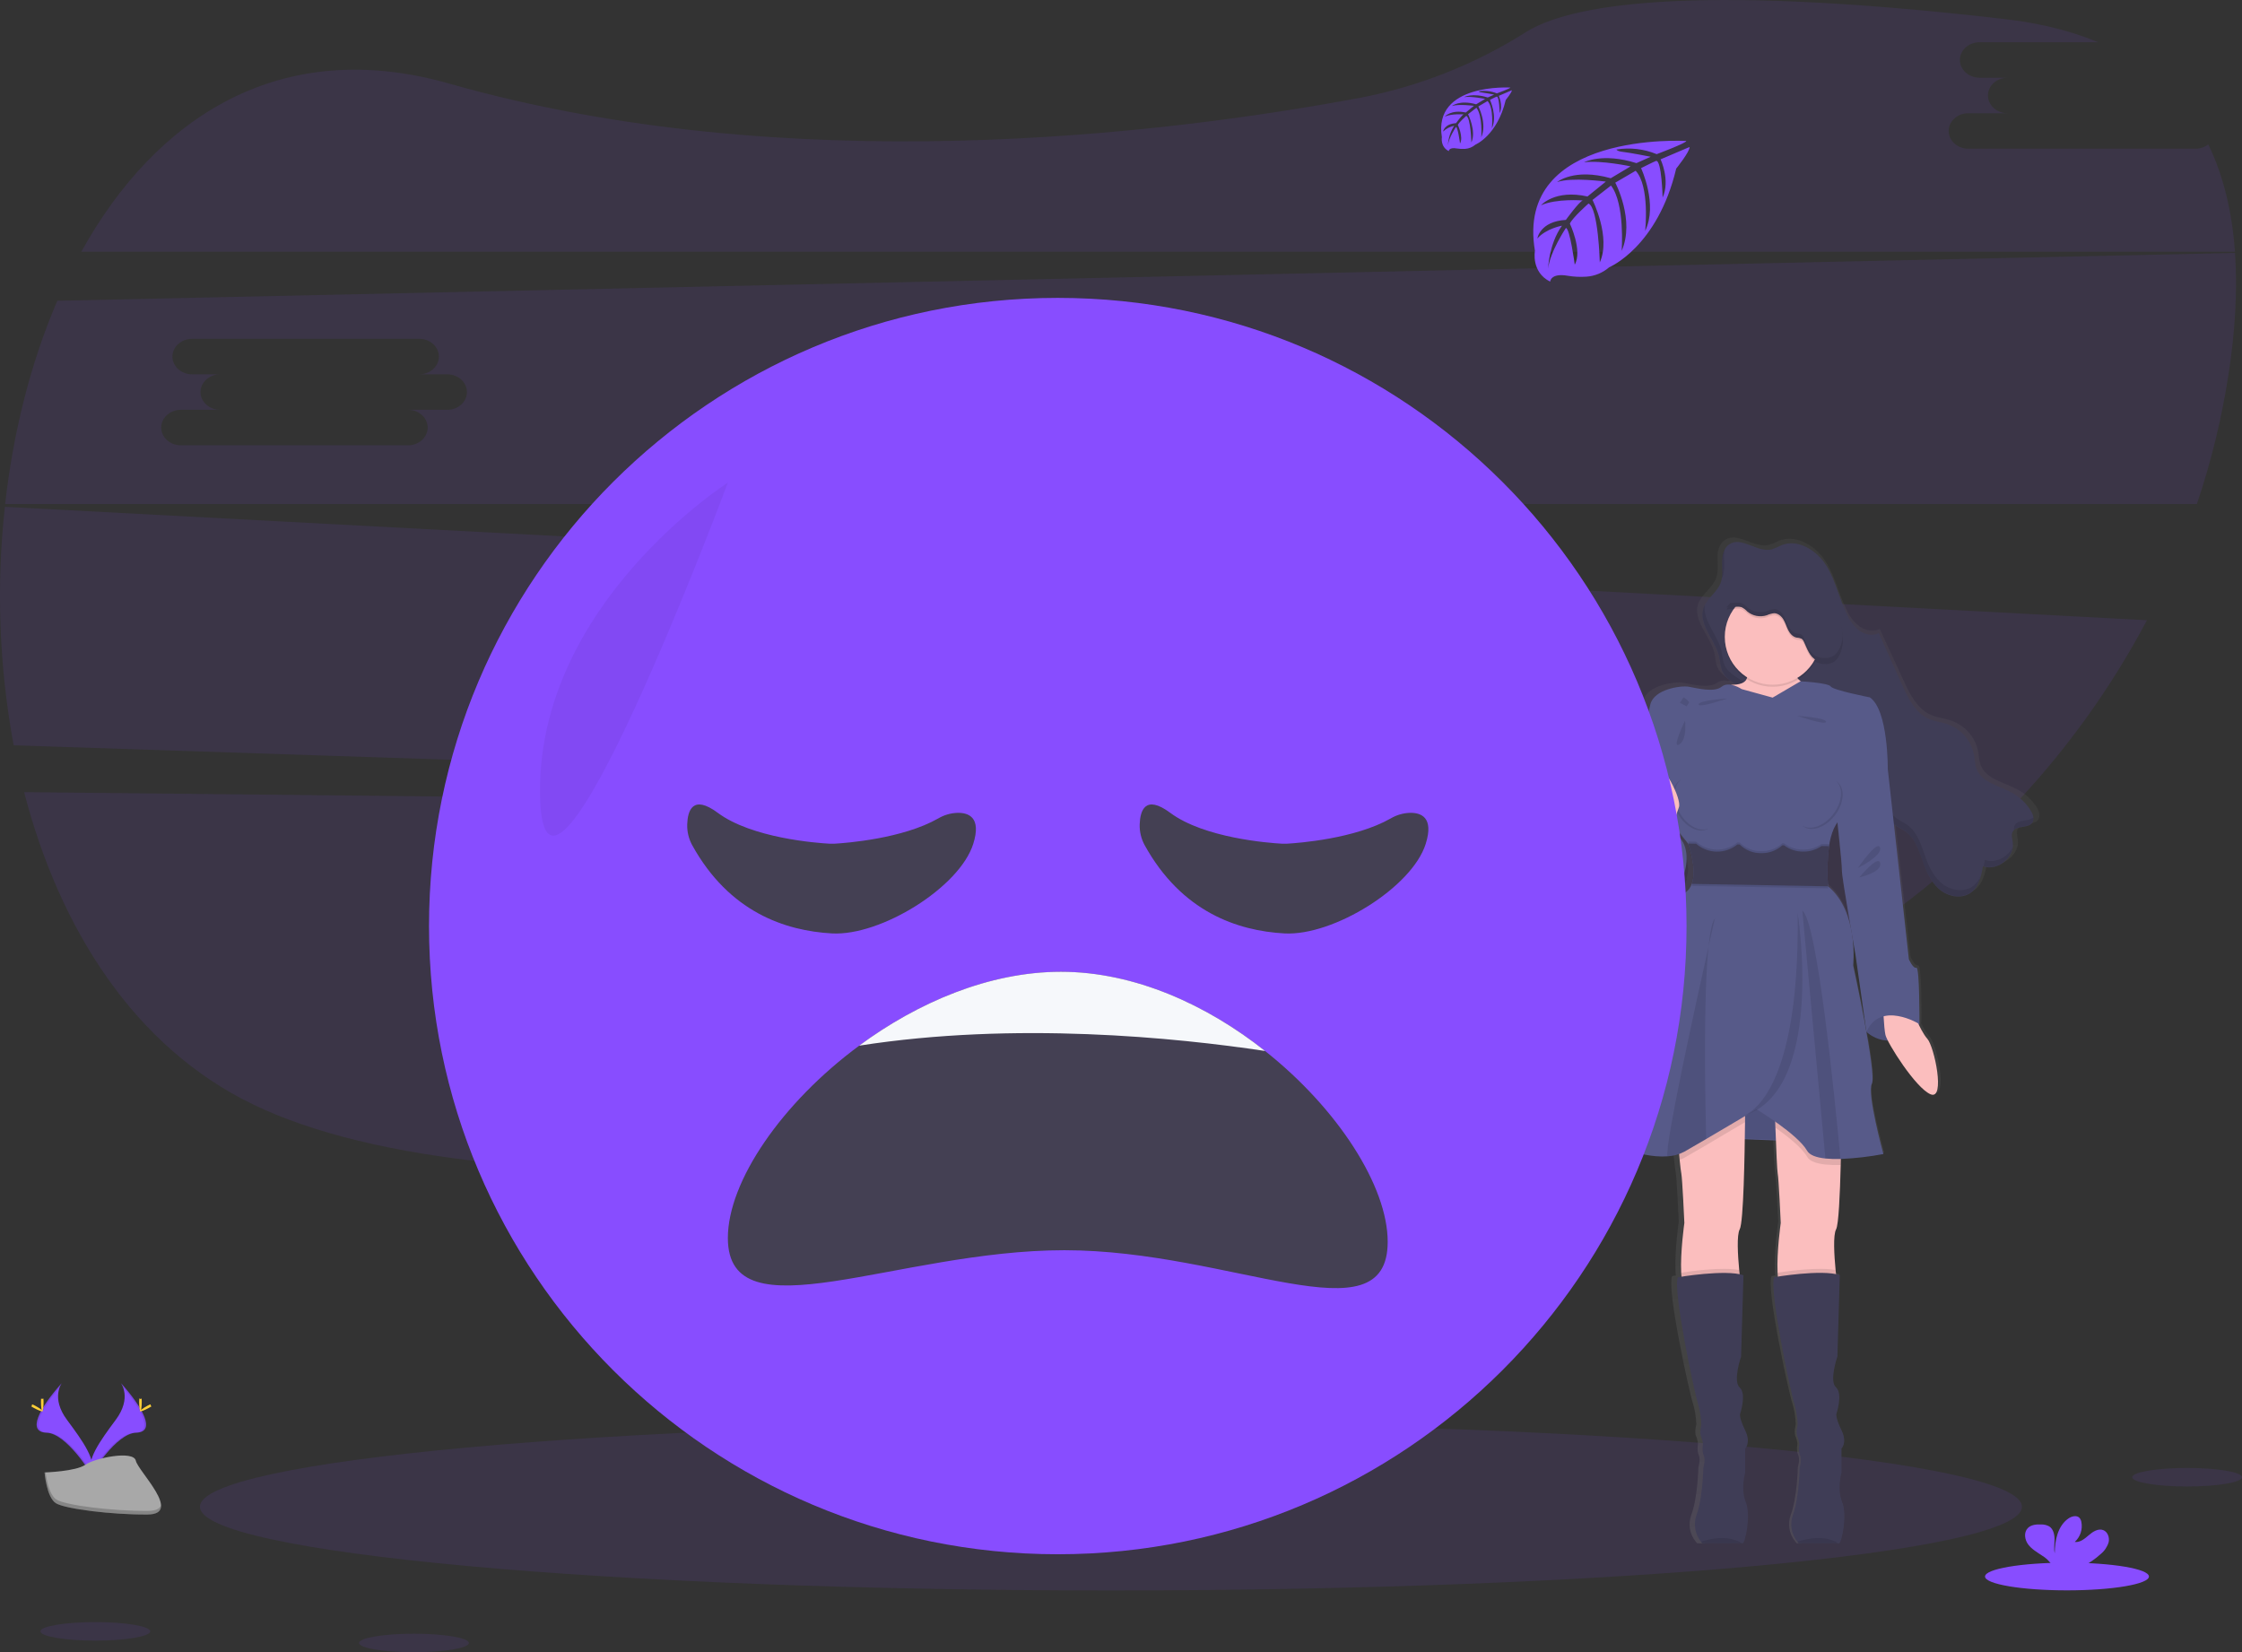 <svg width="821" height="605" viewBox="0 0 821 605" fill="none" xmlns="http://www.w3.org/2000/svg">
<rect x="0" y="0" width="821" height="605" fill="#333333" stroke="none"/>
<g clip-path="url(#clip0_1601_2093)">
<path opacity="0.1" d="M8.837 290.06C21.801 340.113 49.222 383.381 92.555 404.355C182.639 447.944 385.803 425.463 537.432 399.658C615.866 386.311 684.806 349.478 734.886 297.642L8.837 290.06Z" fill="#884DFF"/>
<path opacity="0.1" d="M803.968 54.453H720.773C716.824 54.453 713.585 51.53 713.585 47.958C713.585 44.387 716.824 41.456 720.773 41.456H735.162C731.207 41.456 727.975 38.534 727.975 34.955C727.975 31.376 731.207 28.46 735.162 28.46H724.892C720.937 28.46 717.698 25.538 717.698 21.959C717.698 18.38 720.937 15.464 724.892 15.464H768.315C758.68 11.416 747.417 8.538 734.438 7.024C616.03 -6.718 573.757 2.371 558.845 11.714C540.257 23.504 519.61 31.685 497.987 35.827C424.934 49.449 288.315 65.838 164.488 30.608C102.944 13.063 57.2 42.672 29.787 92.166H818.418C817.388 77.783 814.305 64.496 808.648 52.872C807.308 53.905 805.661 54.462 803.968 54.453Z" fill="#884DFF"/>
<path opacity="0.1" d="M1.784 185.584C-1.412 214.694 -0.325 244.115 5.008 272.91L735.446 297.061C755.553 276.228 772.636 252.68 786.198 227.107L1.784 185.584ZM290.681 247.88H276.299C280.254 247.88 283.494 250.81 283.494 254.382C283.494 257.953 280.254 260.876 276.299 260.876H193.103C189.155 260.876 185.916 257.953 185.916 254.382C185.916 250.81 189.155 247.88 193.103 247.88H207.493C203.537 247.88 200.305 244.957 200.305 241.386C200.305 237.814 203.537 234.884 207.493 234.884H197.216C193.26 234.884 190.021 231.961 190.021 228.39C190.021 224.818 193.26 221.888 197.216 221.888H280.411C284.367 221.888 287.599 224.811 287.599 228.39C287.599 231.969 284.367 234.884 280.411 234.884H290.681C294.637 234.884 297.868 237.807 297.868 241.386C297.868 244.965 294.637 247.88 290.681 247.88Z" fill="#884DFF"/>
<path opacity="0.1" d="M818.447 92.613L20.987 110.135C11.285 132.675 4.851 158.16 1.888 184.57H804.476C809.699 169.118 813.574 153.245 816.059 137.126C818.455 121.61 819.41 106.601 818.447 92.613ZM163.801 150.062H149.419C153.375 150.062 156.614 152.993 156.614 156.564C156.614 160.136 153.375 163.066 149.419 163.066H66.224C62.275 163.066 59.036 160.136 59.036 156.564C59.036 152.993 62.275 150.062 66.224 150.062H80.613C76.658 150.062 73.426 147.14 73.426 143.568C73.426 139.997 76.658 137.066 80.613 137.066H70.336C66.38 137.066 63.141 134.144 63.141 130.572C63.141 127.001 66.38 124.07 70.336 124.07H153.532C157.487 124.07 160.719 126.993 160.719 130.572C160.719 134.151 157.487 137.066 153.532 137.066H163.801C167.757 137.066 170.989 139.997 170.989 143.568C170.989 147.14 167.757 150.062 163.801 150.062Z" fill="#884DFF"/>
<path opacity="0.1" d="M406.821 582.385C591.065 582.385 740.424 568.659 740.424 551.726C740.424 534.793 591.065 521.066 406.821 521.066C222.576 521.066 73.217 534.793 73.217 551.726C73.217 568.659 222.576 582.385 406.821 582.385Z" fill="#884DFF"/>
<path d="M746.828 298.485C746.824 298.433 746.824 298.381 746.828 298.328C746.828 298.246 746.828 298.172 746.828 298.097C746.678 297.243 746.356 296.429 745.88 295.704C744.172 292.973 741.793 290.724 738.969 289.172C734.043 286.473 727.273 285.317 725.303 280.165C724.698 278.57 724.683 276.832 724.385 275.162C723.863 272.56 722.664 270.141 720.91 268.147C719.156 266.154 716.908 264.657 714.391 263.806C712.048 263.023 709.518 262.807 707.241 261.838C702.151 259.676 699.464 254.345 697.188 249.416C694.242 243.053 691.297 236.688 688.351 230.321C686.112 231.447 683.216 230.917 681.119 229.508C679.098 228.005 677.489 226.018 676.439 223.73C673.402 217.839 672.096 211.166 668.528 205.559C664.961 199.952 657.833 195.523 651.534 197.961C650.304 198.575 649.032 199.101 647.727 199.534C642.331 200.794 636.36 194.636 631.741 197.626C630.973 198.117 630.348 198.801 629.927 199.609C629.923 199.559 629.923 199.509 629.927 199.46C629.326 200.673 628.99 201.999 628.942 203.352C628.942 203.628 628.942 203.896 628.942 204.157C628.942 204.202 628.942 204.247 628.942 204.291C628.942 205.365 629.009 206.454 629.024 207.542C629.04 208.456 628.971 209.37 628.815 210.271V210.197C628.727 210.704 628.598 211.203 628.427 211.688C627.225 214.909 623.896 217.019 622.337 220.046V219.897C622.161 220.226 622.009 220.568 621.881 220.919C621.604 221.712 621.46 222.546 621.456 223.387C621.321 229.076 627.359 234.429 628.061 240.536C628.561 244.86 629.554 246.247 633.233 248.693L634.039 249.23C633.718 249.23 633.39 249.274 633.024 249.282C632.881 249.284 632.739 249.299 632.599 249.327C631.95 249.148 631.269 249.116 630.605 249.232C629.942 249.348 629.313 249.609 628.763 249.998C625.941 252.234 619.269 250.512 616.306 249.998C613.343 249.483 603.193 250.87 601.775 256.492C600.357 262.114 597.923 273.716 597.923 273.716C597.923 273.716 597.923 281.075 597.02 282.447C596.986 282.543 596.986 282.649 597.02 282.745C597.02 284.81 597.095 297.225 595.095 300.424C594.602 301.169 594.639 302.817 595.005 304.845C592.9 307.552 590.923 310.713 591.273 312.786C591.915 317.028 600.528 330.368 612.873 323.225C612.873 323.225 619.896 310.392 611.059 303.57L611.44 302.079C614.112 305.36 616.09 307.716 616.09 307.716C616.09 307.716 616.194 307.992 616.358 308.461H616.09C617.243 311.597 617.942 314.881 618.164 318.214C618.131 319.436 617.909 320.646 617.508 321.8H617.739C617.672 322.054 617.597 322.307 617.508 322.546C617.074 323.805 616.264 324.901 615.186 325.685C609.014 330.054 601.946 361.258 601.946 361.258C601.946 361.258 587.945 411.699 585.146 414.57C582.832 416.926 597.371 423.562 608.283 422.772C609.806 422.681 611.311 422.395 612.761 421.922C612.828 422.667 612.903 423.413 612.977 424.091C613.209 426.328 613.447 428.401 613.597 429.05C613.985 430.675 614.754 447.273 614.754 447.273C614.754 447.273 613.179 458.054 613.559 465.555C613.559 466.07 613.627 466.562 613.671 467.046L612.313 467.255C610.253 471.878 618.739 510.449 619.896 513.692C620.662 516.248 621.094 518.892 621.18 521.558C621.18 521.558 620.433 524.302 621.053 525.801C621.439 526.717 621.69 527.684 621.799 528.671C621.799 528.671 621.292 531.162 622.06 532.787C622.829 534.413 621.933 537.261 621.933 537.261C621.933 537.261 621.68 548.497 619.366 554.611C618.736 556.257 618.553 558.039 618.834 559.778C619.116 561.517 619.853 563.151 620.971 564.513C621.132 564.726 621.306 564.927 621.493 565.117C621.493 565.117 634.256 565.222 636.502 565.117H636.793C637.696 564.99 640.01 554.88 637.95 550.011C635.89 545.142 637.696 539.147 637.696 539.147V530.289C637.696 530.289 640.01 528.157 637.696 523.579C635.383 519.001 635.763 517.614 635.763 517.614C635.763 517.614 638.338 510.247 635.636 507.876C632.935 505.505 636.151 496.513 636.151 496.513L637.062 466.539C636.585 466.384 636.099 466.26 635.607 466.166C635.554 465.674 635.502 465.167 635.45 464.631C634.92 459.202 634.465 451.821 635.644 449.718C636.823 447.616 637.39 429.259 637.577 416.501L649.339 416.948C649.586 422.913 649.847 428.356 650.011 429.05C650.399 430.675 651.175 447.273 651.175 447.273C651.175 447.273 649.593 458.054 649.974 465.555C649.974 466.07 650.041 466.562 650.086 467.046L648.727 467.255C646.668 471.878 655.154 510.449 656.31 513.692C657.077 516.248 657.511 518.892 657.602 521.558C657.602 521.558 656.855 524.302 657.467 525.801C657.853 526.717 658.104 527.684 658.214 528.671C658.214 528.671 657.706 531.162 658.475 532.787C659.244 534.413 658.348 537.261 658.348 537.261C658.348 537.261 658.094 548.497 655.78 554.611C655.16 556.259 654.987 558.041 655.278 559.777C655.569 561.514 656.314 563.142 657.437 564.498C657.598 564.711 657.773 564.912 657.96 565.102C657.96 565.102 670.722 565.207 672.969 565.102H673.26C674.163 564.975 676.477 554.865 674.417 549.996C672.357 545.127 674.163 539.132 674.163 539.132V530.289C674.163 530.289 676.477 528.157 674.163 523.579C671.849 519.001 672.23 517.614 672.23 517.614C672.23 517.614 674.805 510.247 672.103 507.876C669.401 505.505 672.618 496.513 672.618 496.513L673.544 466.539C673.055 466.382 672.556 466.257 672.051 466.166C671.999 465.674 671.946 465.167 671.894 464.631C671.364 459.202 670.909 451.821 672.088 449.718C673.036 447.996 673.581 436.901 673.827 426.067C673.827 425.322 673.827 424.576 673.887 423.83C679.291 423.606 684.673 423.003 689.993 422.026C689.993 422.026 683.701 399.799 685.627 396.183C686.455 394.625 685.261 386.326 683.627 377.386C685.906 379.229 688.74 380.253 691.672 380.294C694.486 385.7 703.047 398.137 707.868 400.053C713.526 402.29 709.279 382.456 706.585 379.586C705.31 378.018 704.236 376.297 703.39 374.463C703.465 374.374 703.547 374.299 703.621 374.217C703.696 374.135 703.756 353.116 702.465 353.497C701.173 353.877 699.636 350.372 699.636 350.372L695.65 315.425L693.979 300.796C695.374 301.825 697.031 302.481 698.457 303.503C702.338 306.344 703.607 311.332 705.308 315.746C706.711 319.377 708.682 322.978 711.913 325.26C715.145 327.542 719.884 328.146 723.109 325.834C726.094 323.664 726.975 319.75 727.632 316.178C733.05 318.08 739.625 312.995 738.924 307.44C738.752 306.068 738.245 304.569 738.961 303.369C740.394 300.998 744.932 302.377 746.425 300.036C746.676 299.631 746.805 299.163 746.798 298.686C746.82 298.582 746.828 298.537 746.828 298.485ZM674.35 317.707C674.268 319.042 676.104 329.764 677.596 338.249C676.372 332.962 673.917 327.318 669.08 323.448C669.08 323.448 669.08 323.18 669.021 322.703H669.08C669.08 322.703 668.879 320.57 668.849 317.535C668.858 314.845 669.057 312.16 669.446 309.498V309.431H669.349C669.349 309.207 669.409 308.976 669.446 308.752C669.743 306.506 670.353 304.312 671.26 302.235C671.661 301.422 672.122 300.639 672.64 299.894C673.439 307.104 674.424 316.357 674.35 317.707ZM678.365 342.551C679.022 346.212 679.492 348.784 679.492 348.784L683.455 375.969V376.096C681.321 364.621 678.596 352.527 678.596 352.527C678.874 349.203 678.797 345.859 678.365 342.551Z" fill="url(#paint0_linear_1601_2093)"/>
<path d="M629.793 242.027C629.046 235.138 621.583 229.195 623.822 222.641C625.038 219.07 628.845 216.885 630.128 213.336C630.979 210.995 630.599 208.422 630.606 205.932C630.614 203.441 631.196 200.66 633.271 199.281C637.749 196.298 643.511 202.435 648.735 201.182C649.998 200.751 651.228 200.227 652.414 199.616C658.512 197.193 665.408 201.607 668.834 207.184C672.26 212.762 673.544 219.413 676.484 225.273C677.488 227.536 679.043 229.512 681.007 231.022C683.037 232.424 685.814 232.953 688.008 231.834L696.554 250.848C698.793 255.746 701.36 261.055 706.256 263.21C708.45 264.172 710.898 264.388 713.167 265.171C715.633 266.04 717.827 267.541 719.53 269.523C721.233 271.506 722.385 273.9 722.87 276.467C723.161 278.137 723.168 279.867 723.758 281.455C725.661 286.585 732.207 287.733 736.976 290.403C739.735 291.957 742.048 294.193 743.693 296.897C744.439 298.187 745.081 299.879 744.283 301.147C742.842 303.473 738.461 302.101 737.073 304.465C736.371 305.658 736.864 307.149 737.073 308.521C737.752 314.046 731.386 319.109 726.146 317.215C725.512 320.772 724.654 324.671 721.773 326.826C718.675 329.137 714.085 328.526 710.958 326.259C707.831 323.993 705.935 320.406 704.577 316.79C702.927 312.391 701.696 307.425 697.942 304.599C696.583 303.585 694.956 302.929 693.628 301.907C690.643 299.626 689.15 295.861 688.083 292.214C686.702 287.666 685.605 282.991 683.604 278.696C681.604 274.402 678.44 270.405 674.103 268.444C670.036 266.617 665.349 266.737 661.147 265.253C653.915 262.703 648.563 256.626 641.369 253.763C639.068 252.797 636.889 251.566 634.875 250.095C631.255 247.716 630.27 246.337 629.793 242.027Z" fill="#3F3D56"/>
<g opacity="0.1">
<path d="M630.464 211.874C630.618 211.583 630.753 211.281 630.867 210.972C631.711 208.631 631.338 206.059 631.345 203.568C631.345 202.738 631.422 201.909 631.576 201.093C630.888 202.566 630.553 204.18 630.599 205.805C630.591 207.811 630.83 209.913 630.464 211.874Z" fill="black"/>
<path d="M722.474 324.485C719.377 326.789 714.787 326.185 711.66 323.911C708.532 321.636 706.629 318.065 705.308 314.434C703.659 310.035 702.435 305.069 698.673 302.243C697.322 301.229 695.688 300.565 694.367 299.551C691.381 297.27 689.889 293.504 688.814 289.896C687.433 285.347 686.344 280.672 684.336 276.378C682.328 272.083 679.179 268.086 674.835 266.125C670.775 264.299 666.088 264.418 661.886 262.934C654.646 260.384 649.295 254.307 642.107 251.444C639.806 250.475 637.625 249.245 635.607 247.776C632.069 245.338 631.128 243.958 630.606 239.656C629.86 233.199 623.292 227.57 624.314 221.485C624.148 221.814 624.001 222.153 623.874 222.499C621.635 229.061 629.098 235.003 629.845 241.885C630.33 246.188 631.338 247.567 634.845 250.005C636.864 251.474 639.045 252.705 641.346 253.674C648.533 256.537 653.885 262.621 661.124 265.164C665.326 266.655 670.013 266.528 674.074 268.355C678.417 270.316 681.537 274.32 683.575 278.607C685.612 282.894 686.702 287.554 688.053 292.125C689.15 295.734 690.59 299.499 693.605 301.781C694.956 302.795 696.591 303.458 697.912 304.472C701.644 307.298 702.898 312.264 704.547 316.663C705.905 320.279 707.808 323.858 710.936 326.125C714.063 328.392 718.653 329.003 721.75 326.699C723.728 325.208 724.736 322.934 725.4 320.496C724.809 322.068 723.797 323.448 722.474 324.485Z" fill="black"/>
<path d="M737.812 302.124C737.526 302.659 737.402 303.265 737.454 303.869C739.14 302.206 742.947 303.183 744.275 301.043C744.584 300.514 744.705 299.897 744.619 299.291C742.887 300.931 739.081 299.954 737.812 302.124Z" fill="black"/>
<path d="M726.848 314.874C726.706 315.619 726.564 316.417 726.385 317.193C730.953 318.617 736.23 314.956 736.976 310.333C735.162 313.89 730.684 316.268 726.848 314.874Z" fill="black"/>
</g>
<path d="M639.435 245.613C639.435 245.613 641.921 250.624 634.584 250.728C627.248 250.832 639.309 283.267 639.309 283.267L651.504 298.775L666.677 290.574L667.55 267.952L668.67 254.285C668.67 254.285 654.489 249.684 657.102 243.6C659.714 237.516 639.435 245.613 639.435 245.613Z" fill="#FBBEBE"/>
<path d="M683.478 377.856C683.478 377.856 692.434 386.662 702.883 374.978L694.859 366.47H684.709L683.478 377.856Z" fill="#575A89"/>
<path opacity="0.1" d="M684.448 366.47L683.216 377.856C683.216 377.856 692.173 386.662 702.621 374.978" fill="black"/>
<path d="M699.517 368.021C699.517 368.021 703.121 377.468 705.734 380.324C708.346 383.179 712.451 402.938 706.98 400.701C701.509 398.464 691.06 381.815 690.433 378.959C689.807 376.103 689.568 368.021 689.568 368.021H699.517Z" fill="#FBBEBE"/>
<path d="M621.277 416.486L669.536 418.35L663.938 397.965L639.629 397.473L621.277 416.486Z" fill="#575A89"/>
<path opacity="0.1" d="M627.986 416.486L676.253 418.35L670.655 397.965L646.339 397.473L627.986 416.486Z" fill="black"/>
<path d="M637.069 450.136C635.928 452.261 636.368 459.613 636.883 465.048C637.211 468.508 637.57 471.17 637.57 471.17C637.57 471.17 619.53 476.762 616.799 471.915C616.104 470.685 615.761 468.53 615.642 466.003C615.269 458.546 616.799 447.802 616.799 447.802C616.799 447.802 616.052 431.279 615.679 429.661C615.53 429.013 615.298 426.955 615.075 424.725C614.746 421.415 614.433 417.731 614.433 417.731L639.062 404.683C639.062 404.683 639.062 407.129 639.017 410.894C638.883 422.72 638.488 447.526 637.069 450.136Z" fill="#FBBEBE"/>
<path opacity="0.1" d="M637.57 471.169C637.57 471.169 619.53 476.761 616.799 471.915C616.105 470.685 615.761 468.53 615.642 466.002C619.374 465.436 630.733 463.87 636.883 465.048C637.211 468.508 637.57 471.169 637.57 471.169Z" fill="black"/>
<path d="M638.189 565.117H637.905C635.733 565.199 623.389 565.117 623.389 565.117C623.208 564.928 623.039 564.729 622.881 564.52C621.79 563.156 621.07 561.533 620.789 559.809C620.508 558.086 620.676 556.318 621.277 554.678C623.516 548.587 623.762 537.402 623.762 537.402C623.762 537.402 624.635 534.547 623.889 532.929C623.143 531.311 623.635 528.828 623.635 528.828C623.521 527.846 623.269 526.885 622.889 525.972C622.269 524.481 623.016 521.744 623.016 521.744C622.93 519.093 622.512 516.463 621.769 513.916C620.65 510.687 612.44 472.288 614.433 467.687C614.433 467.687 631.845 464.705 638.443 466.942L637.569 496.766C637.569 496.766 634.457 505.714 637.069 508.077C639.682 510.441 637.196 517.77 637.196 517.77C637.196 517.77 636.823 519.135 639.062 523.735C641.301 528.336 639.062 530.446 639.062 530.446V539.266C639.062 539.266 637.323 545.231 639.308 550.078C641.294 554.924 639.062 564.96 638.189 565.117Z" fill="#3F3D56"/>
<path d="M672.364 450.136C671.222 452.261 671.663 459.613 672.178 465.048C672.506 468.508 672.864 471.17 672.864 471.17C672.864 471.17 654.825 476.762 652.094 471.915C651.399 470.685 651.056 468.53 650.937 466.002C650.564 458.546 652.094 447.802 652.094 447.802C652.094 447.802 651.347 431.279 650.974 429.661C650.772 428.789 650.422 420.468 650.146 413.004C649.914 406.637 649.728 400.88 649.728 400.88L674.357 404.683C674.357 404.683 674.357 415.502 674.051 426.619C673.782 437.401 673.282 448.451 672.364 450.136Z" fill="#FBBEBE"/>
<path opacity="0.1" d="M672.864 471.169C672.864 471.169 654.825 476.761 652.093 471.915C651.399 470.685 651.056 468.53 650.937 466.002C654.668 465.436 666.028 463.87 672.178 465.048C672.506 468.508 672.864 471.169 672.864 471.169Z" fill="black"/>
<path d="M673.484 565.117H673.2C671.028 565.199 658.684 565.117 658.684 565.117C658.503 564.928 658.334 564.729 658.176 564.521C657.085 563.156 656.365 561.533 656.084 559.809C655.803 558.086 655.971 556.319 656.572 554.678C658.811 548.557 659.035 537.373 659.035 537.373C659.035 537.373 659.908 534.517 659.161 532.899C658.415 531.281 658.908 528.798 658.908 528.798C658.793 527.816 658.542 526.855 658.161 525.942C657.542 524.451 658.288 521.715 658.288 521.715C658.203 519.063 657.784 516.433 657.042 513.886C655.922 510.657 647.712 472.258 649.705 467.658C649.705 467.658 667.118 464.675 673.715 466.912L672.842 496.737C672.842 496.737 669.73 505.684 672.342 508.048C674.954 510.411 672.469 517.741 672.469 517.741C672.469 517.741 672.096 519.105 674.335 523.705C676.574 528.306 674.335 530.416 674.335 530.416V539.237C674.335 539.237 672.596 545.202 674.581 550.048C676.566 554.895 674.357 564.96 673.484 565.117Z" fill="#3F3D56"/>
<path opacity="0.1" d="M649.138 251.474C658.825 251.474 666.677 243.629 666.677 233.952C666.677 224.275 658.825 216.43 649.138 216.43C639.451 216.43 631.599 224.275 631.599 233.952C631.599 243.629 639.451 251.474 649.138 251.474Z" fill="black"/>
<path d="M649.138 250.728C658.825 250.728 666.677 242.883 666.677 233.206C666.677 223.529 658.825 215.684 649.138 215.684C639.451 215.684 631.599 223.529 631.599 233.206C631.599 242.883 639.451 250.728 649.138 250.728Z" fill="#FBBEBE"/>
<path opacity="0.1" d="M614.433 417.731L639.062 404.683C639.062 404.683 639.062 407.129 639.017 410.894C635.42 413.041 629.994 416.27 624.777 419.32C621.941 420.982 619.172 422.593 616.799 423.942C616.247 424.241 615.67 424.491 615.075 424.688C614.746 421.415 614.433 417.731 614.433 417.731Z" fill="black"/>
<path opacity="0.1" d="M674.357 404.653C674.357 404.653 674.357 415.472 674.051 426.589H673.962C672.121 426.655 670.279 426.597 668.446 426.418C665.229 426.075 662.654 425.225 661.729 423.54C659.856 420.259 654.609 416.083 650.175 412.974C649.944 406.607 649.758 400.851 649.758 400.851L674.357 404.653Z" fill="black"/>
<path d="M669.775 309.893C669.15 314.746 669.03 319.651 669.416 324.529C680.731 333.849 678.619 353.481 678.619 353.481C678.619 353.481 687.329 393.252 685.463 396.854C683.597 400.455 689.687 422.578 689.687 422.578C684.496 423.56 679.24 424.163 673.962 424.382C672.121 424.447 670.279 424.39 668.446 424.21C665.229 423.867 662.654 423.017 661.729 421.332C658.251 415.248 643.197 406.174 643.197 406.174C643.197 406.174 633.659 411.885 624.777 417.082C621.941 418.745 619.172 420.356 616.799 421.705C614.872 422.726 612.744 423.309 610.567 423.413C600.006 424.196 585.937 417.589 588.176 415.248C590.915 412.385 604.476 362.183 604.476 362.183C604.476 362.183 611.313 331.113 617.284 326.766C618.331 325.976 619.112 324.886 619.523 323.642C621.568 317.968 618.15 308.871 618.15 308.871C618.15 308.871 598.871 285.138 599.737 283.766C600.603 282.394 600.61 275.072 600.61 275.072C600.61 275.072 602.976 263.515 604.342 257.923C605.708 252.331 615.537 250.959 618.396 251.459C621.254 251.958 627.718 253.696 630.449 251.459C633.181 249.222 637.793 252.331 637.793 252.331L649.123 255.448L659.311 249.483C659.311 249.483 669.521 250.005 670.394 251.369C671.267 252.734 684.702 255.351 684.702 255.351C691.538 259.944 691.292 281.82 691.292 281.82C691.292 281.82 674.872 296.106 671.514 303.443C670.644 305.504 670.059 307.674 669.775 309.893Z" fill="#575A89"/>
<path d="M687.575 278.793L691.307 281.775L695.165 316.447L699.017 351.244C699.017 351.244 700.509 354.726 701.756 354.354C703.002 353.981 702.875 374.977 702.875 374.977C702.875 374.977 688.59 366.201 683.47 377.855L679.485 349.753C679.485 349.753 674.38 321.047 674.506 318.81C674.633 316.573 671.894 292.341 671.894 292.341L687.575 278.793Z" fill="#575A89"/>
<path d="M602.491 280.411L599.752 283.766C599.752 283.766 600.006 298.179 597.886 301.661C595.767 305.143 603.738 325.521 606.723 324.276C609.708 323.031 616.425 291.223 616.425 290.85C616.425 290.477 602.491 280.411 602.491 280.411Z" fill="#575A89"/>
<path d="M602.245 300.916C602.245 300.916 593.535 309.736 594.154 313.964C594.774 318.191 603.111 331.471 615.052 324.335C615.052 324.335 626.128 303.525 602.245 300.916Z" fill="#575A89"/>
<path opacity="0.1" d="M637.905 565.139C635.734 565.221 623.389 565.139 623.389 565.139C623.208 564.951 623.039 564.751 622.881 564.543C626.038 563.469 632.86 561.859 637.905 565.139Z" fill="black"/>
<path opacity="0.1" d="M673.215 565.139C671.043 565.221 658.699 565.139 658.699 565.139C658.518 564.951 658.349 564.751 658.191 564.543C661.333 563.469 668.155 561.859 673.215 565.139Z" fill="black"/>
<path opacity="0.1" d="M625.658 346.577C623.755 364.815 624.382 401.007 624.777 417.083C621.941 418.745 619.172 420.356 616.799 421.705C614.872 422.726 612.744 423.309 610.567 423.413C609.775 418.551 620.732 368.618 625.658 346.577Z" fill="black"/>
<path opacity="0.1" d="M627.986 336.228C627.934 336.489 627.031 340.456 625.658 346.577C626.195 341.35 626.941 337.6 627.986 336.228Z" fill="black"/>
<path opacity="0.1" d="M658.288 334.259C658.288 334.259 668.864 400.619 637.547 408.821C637.54 408.791 659.214 405.503 658.288 334.259Z" fill="black"/>
<path opacity="0.1" d="M673.962 424.382C672.121 424.447 670.279 424.39 668.446 424.211L659.997 333.477C665.386 336.996 671.834 401.387 673.962 424.382Z" fill="black"/>
<path opacity="0.1" d="M636.077 222.902C636.637 222.857 637.201 222.915 637.741 223.073C638.533 223.468 639.247 224.003 639.846 224.654C640.819 225.467 641.983 226.019 643.228 226.261C644.473 226.502 645.759 226.424 646.966 226.033C647.817 225.653 648.72 225.402 649.645 225.288C651.071 225.288 652.302 226.332 653.041 227.525C653.78 228.718 654.161 230.134 654.795 231.409C655.43 232.684 656.445 233.892 657.84 234.205C658.51 234.231 659.168 234.383 659.781 234.653C660.157 234.958 660.445 235.356 660.617 235.808C661.781 238.321 662.707 241.289 665.192 242.519C666.106 242.942 667.103 243.159 668.11 243.153C669.135 243.228 670.162 243.043 671.096 242.616C672.014 242.103 672.774 241.347 673.29 240.431C674.842 237.866 675.021 234.69 674.656 231.715C674.2 227.962 672.862 224.37 670.752 221.232C668.529 218.058 665.503 215.53 661.982 213.907C658.461 212.284 654.573 211.624 650.713 211.994C649.365 212.145 648.031 212.394 646.72 212.739C641.973 214.007 637.316 216.378 634.435 220.352C633.738 221.344 632.973 222.286 632.144 223.17C633.45 223.044 634.763 222.932 636.077 222.902Z" fill="black"/>
<path d="M636.077 222.156C636.637 222.112 637.201 222.17 637.741 222.328C638.533 222.722 639.247 223.258 639.846 223.908C640.819 224.721 641.983 225.274 643.228 225.515C644.473 225.756 645.759 225.678 646.966 225.288C647.817 224.908 648.72 224.657 649.645 224.542C651.071 224.542 652.302 225.586 653.041 226.779C653.78 227.972 654.161 229.389 654.795 230.664C655.43 231.939 656.445 233.147 657.84 233.46C658.51 233.486 659.168 233.638 659.781 233.907C660.157 234.212 660.445 234.611 660.617 235.063C661.781 237.576 662.707 240.543 665.192 241.773C666.106 242.197 667.103 242.413 668.11 242.407C669.135 242.482 670.162 242.298 671.096 241.87C672.014 241.358 672.774 240.602 673.29 239.686C674.842 237.121 675.021 233.944 674.656 230.969C674.2 227.216 672.862 223.624 670.752 220.486C668.529 217.312 665.503 214.785 661.982 213.162C658.461 211.538 654.573 210.878 650.713 211.248C649.365 211.399 648.031 211.648 646.72 211.994C641.973 213.261 637.316 215.632 634.435 219.606C633.738 220.598 632.973 221.54 632.144 222.425C633.45 222.298 634.763 222.186 636.077 222.156Z" fill="#3F3D56"/>
<path opacity="0.1" d="M617.045 263.881C617.045 263.881 617.918 270.845 614.933 272.582C611.947 274.319 617.045 263.881 617.045 263.881Z" fill="black"/>
<path opacity="0.1" d="M680.358 317.819C680.358 317.819 687.448 307.38 688.448 310.363C689.448 313.345 680.358 317.819 680.358 317.819Z" fill="black"/>
<path opacity="0.1" d="M680.858 321.293C680.858 321.293 687.851 312.719 688.523 316.074C689.195 319.429 680.858 321.293 680.858 321.293Z" fill="black"/>
<path opacity="0.1" d="M660.318 311.086C657.782 311.122 655.307 310.308 653.288 308.774H652.676C650.581 310.686 647.832 311.719 644.996 311.66C643.521 311.694 642.055 311.429 640.686 310.88C639.317 310.332 638.074 309.511 637.032 308.469H636.219C634.07 310.217 631.371 311.149 628.6 311.098C625.829 311.048 623.166 310.018 621.083 308.193L618.164 308.141C618.164 308.141 621.583 317.237 619.538 322.911L669.416 323.799C669.03 318.92 669.15 314.016 669.775 309.162V309.095L667.035 309.043C665.065 310.408 662.716 311.122 660.318 311.086Z" fill="black"/>
<path opacity="0.1" d="M660.318 312.577C657.782 312.613 655.307 311.799 653.288 310.266H652.676C650.581 312.177 647.832 313.21 644.996 313.151C643.521 313.185 642.055 312.92 640.686 312.372C639.317 311.823 638.074 311.003 637.032 309.96H636.219C634.07 311.708 631.371 312.64 628.6 312.589C625.829 312.539 623.166 311.51 621.083 309.684L618.164 309.632C618.164 309.632 621.583 318.728 619.538 324.402L669.416 325.29C669.03 320.412 669.15 315.507 669.775 310.653V310.586L667.035 310.534C665.065 311.899 662.716 312.614 660.318 312.577Z" fill="black"/>
<path d="M660.318 311.831C657.782 311.867 655.307 311.054 653.288 309.52H652.676C650.581 311.431 647.832 312.464 644.996 312.406C643.521 312.44 642.055 312.174 640.686 311.626C639.317 311.077 638.074 310.257 637.032 309.214H636.219C634.07 310.963 631.371 311.894 628.6 311.844C625.829 311.793 623.166 310.764 621.083 308.938L618.164 308.886C618.164 308.886 621.583 317.983 619.538 323.657L669.416 324.544C669.03 319.666 669.15 314.761 669.775 309.908V309.841L667.035 309.788C665.065 311.154 662.716 311.868 660.318 311.831Z" fill="#3F3D56"/>
<path opacity="0.1" d="M658.102 262.114C658.102 262.114 668.603 262.785 668.67 264.276C668.737 265.767 658.102 262.114 658.102 262.114Z" fill="black"/>
<path opacity="0.1" d="M632.591 255.753C632.591 255.753 622.09 256.424 622.023 257.916C621.956 259.407 632.591 255.753 632.591 255.753Z" fill="black"/>
<path opacity="0.1" d="M672.723 286.242C672.618 286.167 672.514 286.108 672.409 286.041C675.096 288.456 674.648 293.735 671.349 298.09C668.05 302.444 663.042 304.256 659.997 302.302C660.094 302.384 660.176 302.474 660.281 302.556C663.266 304.837 668.491 303.048 671.939 298.544C675.387 294.041 675.723 288.531 672.723 286.242Z" fill="black"/>
<path opacity="0.1" d="M615.037 297.531C612.38 292.744 612.724 287.457 615.731 285.452C615.619 285.504 615.5 285.549 615.388 285.608C612.089 287.442 611.656 292.938 614.388 297.889C617.12 302.839 622.045 305.345 625.344 303.54C625.453 303.478 625.558 303.408 625.658 303.332C622.366 304.823 617.694 302.317 615.037 297.531Z" fill="black"/>
<path opacity="0.1" d="M618.59 257.163L617.627 258.654L615.172 257.349L616.463 255.366C617.317 255.769 618.05 256.388 618.59 257.163Z" fill="black"/>
<path d="M602.991 312.346C602.991 312.346 605.178 302.071 602.245 298.805C599.312 295.54 600.252 278.42 604.73 278.793C609.208 279.166 615.925 292.706 614.806 295.569C613.686 298.433 609.455 313.091 609.455 313.091L602.991 312.346Z" fill="#FBBEBE"/>
<path opacity="0.1" d="M673.215 238.217C672.699 239.133 671.94 239.889 671.021 240.401C670.087 240.829 669.06 241.013 668.036 240.938C667.028 240.944 666.032 240.728 665.117 240.304C662.632 239.067 661.707 236.099 660.542 233.594C660.395 233.142 660.133 232.736 659.781 232.416C659.176 232.141 658.526 231.982 657.863 231.946C656.467 231.633 655.46 230.417 654.818 229.15C654.176 227.882 653.795 226.481 653.064 225.265C652.332 224.05 651.093 222.984 649.668 223.028C648.74 223.151 647.836 223.415 646.988 223.811C645.781 224.198 644.495 224.274 643.25 224.032C642.005 223.789 640.842 223.236 639.868 222.424C639.269 221.774 638.556 221.238 637.764 220.844C637.224 220.686 636.66 220.628 636.099 220.672C635.241 220.672 634.39 220.754 633.532 220.821C633.107 221.378 632.651 221.911 632.166 222.417C633.472 222.305 634.786 222.193 636.099 222.163C636.66 222.119 637.224 222.177 637.764 222.335C638.556 222.729 639.269 223.265 639.868 223.916C640.842 224.728 642.005 225.281 643.25 225.523C644.495 225.766 645.781 225.69 646.988 225.302C647.836 224.906 648.74 224.642 649.668 224.52C651.093 224.52 652.325 225.563 653.064 226.756C653.803 227.949 654.183 229.366 654.818 230.641C655.452 231.916 656.467 233.124 657.863 233.437C658.526 233.473 659.176 233.632 659.781 233.907C660.157 234.212 660.445 234.611 660.617 235.063C661.781 237.575 662.707 240.543 665.192 241.773C666.106 242.196 667.103 242.413 668.11 242.407C669.135 242.482 670.162 242.297 671.096 241.87C672.014 241.357 672.774 240.602 673.29 239.685C674.449 237.578 674.967 235.179 674.783 232.781C674.726 234.696 674.187 236.565 673.215 238.217Z" fill="black"/>
<path d="M606.297 320.495C610.007 320.495 613.015 318.459 613.015 315.947C613.015 313.435 610.007 311.399 606.297 311.399C602.588 311.399 599.58 313.435 599.58 315.947C599.58 318.459 602.588 320.495 606.297 320.495Z" fill="#575A89"/>
<path d="M387.348 569.121C514.511 569.121 617.597 466.137 617.597 339.099C617.597 212.061 514.511 109.076 387.348 109.076C260.185 109.076 157.099 212.061 157.099 339.099C157.099 466.137 260.185 569.121 387.348 569.121Z" fill="#884DFF"/>
<path d="M508.16 454.691C508.16 491.003 451.019 457.793 389.759 457.793C328.499 457.793 266.537 489.631 266.537 453.319C266.537 432.614 286.285 403.818 314.616 382.903C335.962 367.141 362.174 355.853 388.505 355.853C415.583 355.853 442.108 368.073 463.267 384.85C489.971 406.003 508.16 434.426 508.16 454.691Z" fill="#444053"/>
<path d="M463.259 384.835C430.696 379.936 371.802 373.964 314.616 382.889C335.962 367.126 362.174 355.838 388.505 355.838C415.575 355.838 442.1 368.058 463.259 384.835Z" fill="#F6F8FB"/>
<path opacity="0.05" d="M266.537 176.726C266.537 176.726 197.178 221.023 197.745 290.313C198.313 359.603 266.537 176.726 266.537 176.726Z" fill="black"/>
<path d="M617.508 51.619C617.508 51.619 554.665 47.839 562.076 91.83C562.076 91.83 560.584 99.599 567.659 103.133C567.659 103.133 567.771 99.875 574.1 100.979C576.356 101.356 578.648 101.466 580.929 101.307C584.012 101.097 586.942 99.888 589.273 97.862C589.273 97.862 606.939 90.577 613.813 61.73C613.813 61.73 618.896 55.437 618.694 53.826L608.089 58.344C608.089 58.344 611.709 65.987 608.835 72.34C608.835 72.34 608.492 58.628 606.454 58.919C606.044 58.986 600.946 61.565 600.946 61.565C600.946 61.565 607.178 74.882 602.439 84.553C602.439 84.553 604.223 68.149 598.961 62.527L591.497 66.882C591.497 66.882 598.782 80.631 593.841 91.852C593.841 91.852 595.11 74.644 589.93 67.94L583.161 73.212C583.161 73.212 590.005 86.767 585.833 96.073C585.833 96.073 585.288 76.038 581.698 74.524C581.698 74.524 575.779 79.743 574.876 81.883C574.876 81.883 579.563 91.718 576.66 96.908C576.66 96.908 574.876 83.561 573.413 83.487C573.413 83.487 567.517 92.329 566.898 98.399C566.898 98.399 567.159 89.377 571.98 82.644C571.98 82.644 566.278 83.621 562.957 87.319C562.957 87.319 563.875 81.063 573.406 80.519C573.406 80.519 578.28 73.808 579.586 73.406C579.586 73.406 570.07 72.608 564.3 75.165C564.3 75.165 569.376 69.268 581.325 71.944L588.042 66.501C588.042 66.501 575.518 64.787 570.204 66.68C570.204 66.68 576.317 61.461 589.84 65.264L597.117 60.917C597.117 60.917 586.437 58.62 580.071 59.425C580.071 59.425 586.788 55.809 599.245 59.731L604.469 57.397C604.469 57.397 596.64 55.861 594.348 55.623C592.057 55.384 591.938 54.743 591.938 54.743C596.91 53.935 602.009 54.527 606.663 56.45C606.663 56.45 617.694 52.312 617.508 51.619Z" fill="#884DFF"/>
<path d="M553.053 32.062C553.053 32.062 524.692 30.347 528.005 50.225C528.005 50.225 527.341 53.737 530.528 55.332C530.528 55.332 530.573 53.841 533.439 54.363C534.457 54.53 535.491 54.58 536.521 54.512C537.915 54.413 539.24 53.866 540.298 52.954C540.298 52.954 548.276 49.658 551.381 36.625C551.381 36.625 553.68 33.784 553.62 33.053L548.829 35.096C548.829 35.096 550.47 38.548 549.179 41.419C549.179 41.419 549.023 35.223 548.105 35.372C547.918 35.372 545.612 36.565 545.612 36.565C545.612 36.565 548.433 42.582 546.306 46.952C546.306 46.952 547.112 39.54 544.738 36.998L541.365 38.966C541.365 38.966 544.656 45.184 542.425 50.255C542.425 50.255 542.992 42.478 540.656 39.451L537.596 41.829C537.596 41.829 540.686 47.951 538.805 52.156C538.805 52.156 538.559 43.104 536.932 42.418C536.932 42.418 534.26 44.774 533.849 45.744C533.849 45.744 535.969 50.217 534.655 52.536C534.655 52.536 533.849 46.504 533.163 46.482C533.163 46.482 530.498 50.471 530.222 53.192C530.35 50.66 531.14 48.205 532.513 46.072C530.978 46.362 529.561 47.096 528.438 48.182C528.438 48.182 528.849 45.356 533.17 45.11C533.17 45.11 535.372 42.083 535.961 41.896C535.961 41.896 531.662 41.538 529.058 42.694C529.058 42.694 531.349 40.025 536.753 41.203L539.738 38.75C539.738 38.75 534.081 38.004 531.677 38.824C531.677 38.824 534.439 36.468 540.551 38.191L543.835 36.222C543.835 36.222 539.014 35.186 536.133 35.559C536.133 35.559 539.171 33.926 544.798 35.7L547.149 34.641C547.149 34.641 543.611 33.948 542.582 33.844C541.552 33.739 541.484 33.448 541.484 33.448C543.725 33.076 546.025 33.334 548.127 34.194C548.127 34.194 553.135 32.375 553.053 32.062Z" fill="#884DFF"/>
<path opacity="0.1" d="M800.901 544.307C812.001 544.307 821 542.788 821 540.914C821 539.04 812.001 537.521 800.901 537.521C789.8 537.521 780.802 539.04 780.802 540.914C780.802 542.788 789.8 544.307 800.901 544.307Z" fill="#884DFF"/>
<path opacity="0.1" d="M34.907 600.743C46.007 600.743 55.006 599.224 55.006 597.35C55.006 595.476 46.007 593.958 34.907 593.958C23.806 593.958 14.808 595.476 14.808 597.35C14.808 599.224 23.806 600.743 34.907 600.743Z" fill="#884DFF"/>
<path opacity="0.1" d="M151.584 605C162.684 605 171.683 603.481 171.683 601.607C171.683 599.734 162.684 598.215 151.584 598.215C140.483 598.215 131.484 599.734 131.484 601.607C131.484 603.481 140.483 605 151.584 605Z" fill="#884DFF"/>
<path d="M756.911 582.341C773.485 582.341 786.922 580.071 786.922 577.27C786.922 574.47 773.485 572.2 756.911 572.2C740.336 572.2 726.9 574.47 726.9 577.27C726.9 580.071 740.336 582.341 756.911 582.341Z" fill="#884DFF"/>
<path d="M769.315 568.987C770.685 567.87 771.684 566.365 772.181 564.67C772.547 562.962 771.816 560.905 770.181 560.278C768.345 559.577 766.382 560.852 764.897 562.135C763.412 563.417 761.702 564.879 759.754 564.61C760.756 563.704 761.506 562.554 761.93 561.272C762.353 559.99 762.437 558.62 762.173 557.296C762.088 556.747 761.856 556.232 761.501 555.805C760.479 554.716 758.635 555.178 757.411 556.036C753.53 558.765 752.448 564.029 752.425 568.771C752.037 567.063 752.366 565.281 752.358 563.552C752.351 561.822 751.866 559.823 750.388 558.906C749.471 558.417 748.442 558.175 747.402 558.205C745.656 558.138 743.715 558.31 742.521 559.585C741.029 561.173 741.424 563.827 742.715 565.55C744.007 567.272 745.962 568.391 747.761 569.591C749.208 570.451 750.443 571.626 751.373 573.028C751.482 573.226 751.572 573.433 751.642 573.647H762.576C765.022 572.405 767.289 570.837 769.315 568.987Z" fill="#884DFF"/>
<path d="M44.288 506.467C44.288 506.467 48.386 511.82 42.393 519.888C36.4 527.955 31.459 534.8 33.437 539.841C33.437 539.841 42.475 524.824 49.856 524.608C57.238 524.391 52.379 515.496 44.288 506.467Z" fill="#884DFF"/>
<path opacity="0.1" d="M44.288 506.467C44.644 506.984 44.926 507.549 45.124 508.144C52.304 516.57 56.126 524.436 49.229 524.63C42.796 524.816 35.049 536.299 33.235 539.199C33.298 539.424 33.373 539.646 33.459 539.863C33.459 539.863 42.497 524.846 49.879 524.63C57.26 524.414 52.379 515.496 44.288 506.467Z" fill="black"/>
<path d="M51.909 513.29C51.909 515.176 51.692 516.705 51.431 516.705C51.17 516.705 50.961 515.213 50.961 513.29C50.961 511.366 51.222 512.29 51.491 512.29C51.759 512.29 51.909 511.403 51.909 513.29Z" fill="#FFD037"/>
<path d="M54.491 515.541C52.834 516.443 51.394 516.988 51.267 516.756C51.14 516.525 52.386 515.616 54.043 514.713C55.7 513.811 55.043 514.467 55.17 514.713C55.297 514.959 56.178 514.639 54.491 515.541Z" fill="#FFD037"/>
<path d="M22.629 506.467C22.629 506.467 18.532 511.82 24.518 519.888C30.503 527.955 35.452 534.8 33.474 539.841C33.474 539.841 24.428 524.824 17.054 524.608C9.68 524.391 14.531 515.496 22.629 506.467Z" fill="#884DFF"/>
<path opacity="0.1" d="M22.629 506.467C22.27 506.982 21.989 507.547 21.793 508.144C14.614 516.57 10.785 524.436 17.689 524.63C24.115 524.816 31.869 536.299 33.675 539.199C33.614 539.424 33.542 539.646 33.459 539.863C33.459 539.863 24.413 524.846 17.039 524.63C9.665 524.414 14.531 515.496 22.629 506.467Z" fill="black"/>
<path d="M15.009 513.29C15.009 515.176 15.218 516.705 15.479 516.705C15.741 516.705 15.95 515.213 15.95 513.29C15.95 511.366 15.688 512.29 15.427 512.29C15.166 512.29 15.009 511.403 15.009 513.29Z" fill="#FFD037"/>
<path d="M12.389 515.541C14.046 516.443 15.494 516.988 15.621 516.756C15.748 516.525 14.502 515.616 12.845 514.713C11.188 513.811 11.837 514.467 11.718 514.713C11.598 514.959 10.732 514.639 12.389 515.541Z" fill="#FFD037"/>
<path d="M16.315 539.162C16.315 539.162 27.779 538.812 31.242 536.351C34.705 533.891 48.879 530.96 49.737 534.86C50.595 538.76 66.963 554.47 54.021 554.574C41.079 554.678 23.95 552.553 20.502 550.458C17.054 548.363 16.315 539.162 16.315 539.162Z" fill="#A8A8A8"/>
<path opacity="0.2" d="M54.237 553.24C41.295 553.344 24.167 551.219 20.719 549.124C18.091 547.528 17.047 541.794 16.696 539.147H16.315C16.315 539.147 17.062 548.386 20.487 550.481C23.913 552.576 41.064 554.701 54.006 554.597C57.738 554.597 59.029 553.232 58.962 551.271C58.439 552.472 57.021 553.217 54.237 553.24Z" fill="black"/>
<path d="M305.489 308.938C309.87 308.692 330.491 307.141 343.59 299.678C345.693 298.441 348.07 297.742 350.508 297.642C354.673 297.523 359.465 299.26 356.397 308.983C351.426 324.887 322.565 342.782 304.653 341.79C287.427 340.836 266.992 333.902 253.498 309.52C252.205 307.174 251.568 304.524 251.654 301.848C251.811 296.926 253.602 290.76 262.85 297.635C275.343 306.918 299.048 308.677 303.802 308.938C304.364 308.968 304.927 308.968 305.489 308.938Z" fill="#444053"/>
<path d="M471.178 308.938C475.559 308.692 496.181 307.141 509.279 299.678C511.383 298.441 513.759 297.742 516.198 297.642C520.363 297.523 525.154 299.26 522.087 308.983C517.116 324.887 488.255 342.782 470.342 341.79C453.117 340.836 432.682 333.902 419.188 309.52C417.895 307.174 417.258 304.524 417.344 301.848C417.501 296.926 419.292 290.76 428.539 297.635C441.033 306.918 464.737 308.677 469.491 308.938C470.053 308.968 470.616 308.968 471.178 308.938Z" fill="#444053"/>
</g>
<defs>
<linearGradient id="paint0_linear_1601_2093" x1="665.849" y1="565.169" x2="665.849" y2="196.805" gradientUnits="userSpaceOnUse">
<stop stop-color="#808080" stop-opacity="0.25"/>
<stop offset="0.54" stop-color="#808080" stop-opacity="0.12"/>
<stop offset="1" stop-color="#808080" stop-opacity="0.1"/>
</linearGradient>
<clipPath id="clip0_1601_2093">
<rect width="821" height="605" fill="white"/>
</clipPath>
</defs>
</svg>
